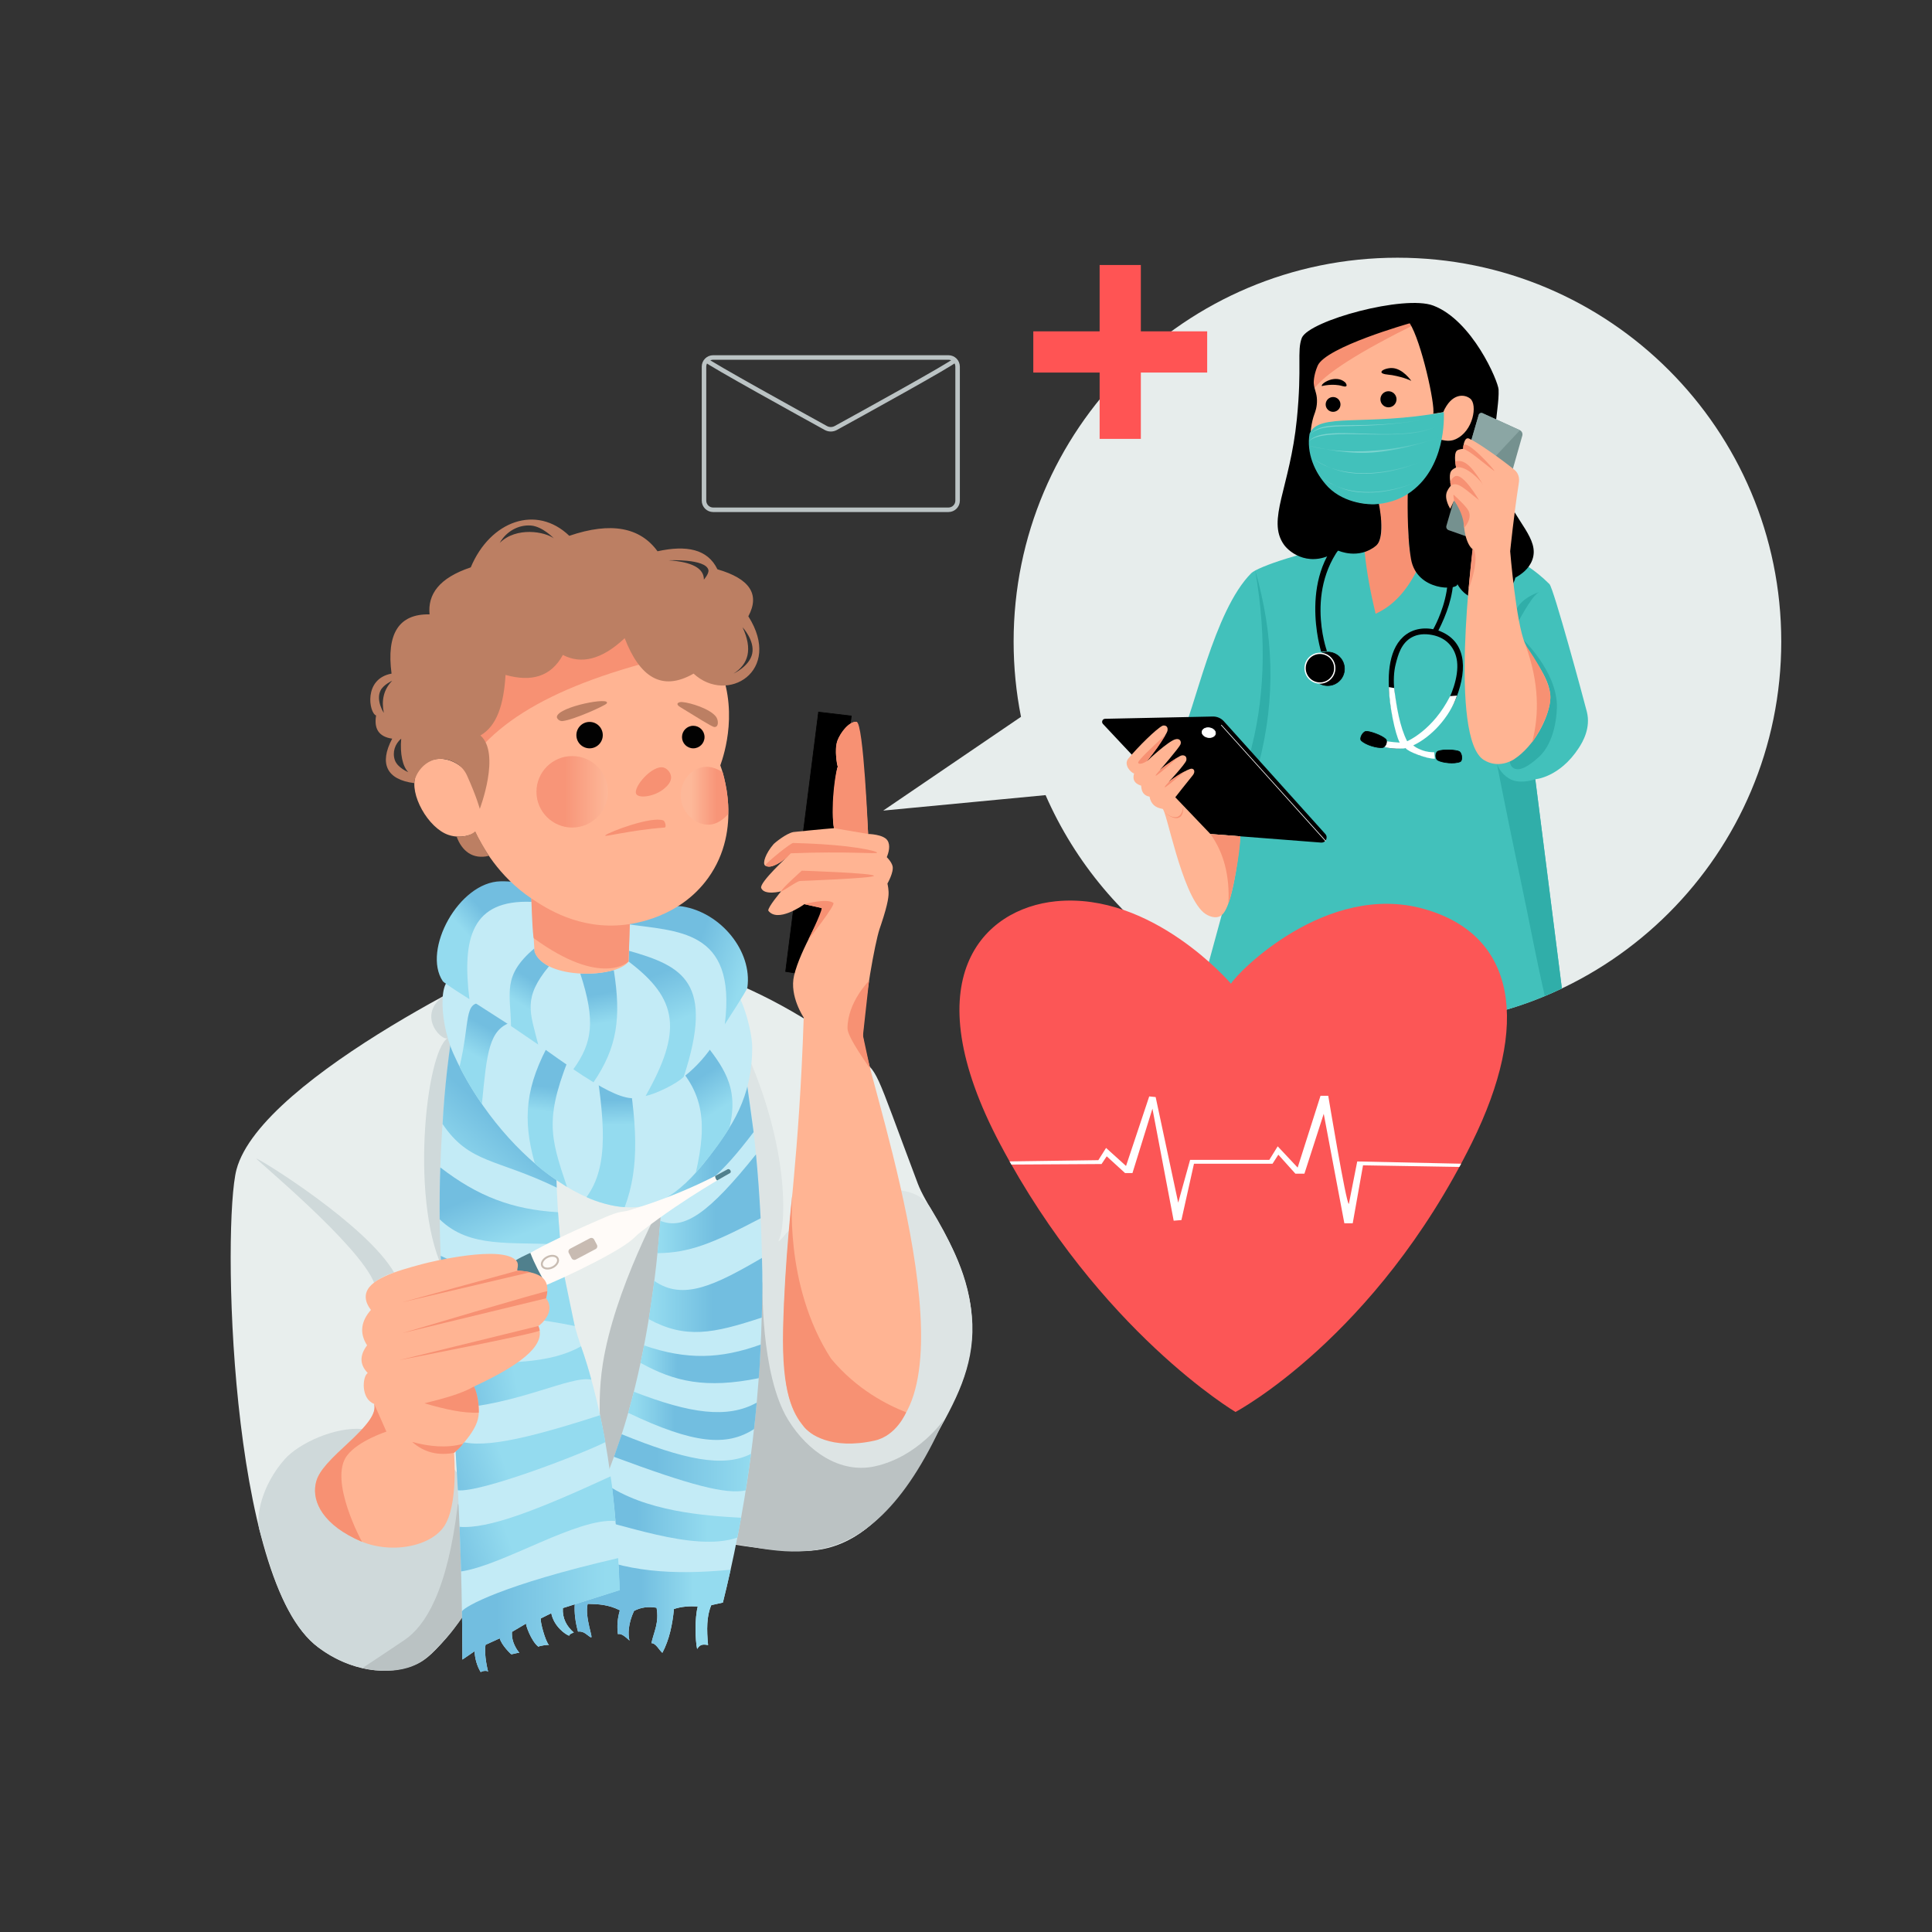 <?xml version="1.0" encoding="UTF-8"?>
<svg xmlns="http://www.w3.org/2000/svg" xmlns:xlink="http://www.w3.org/1999/xlink" width="500px" height="500px" viewBox="0 0 500 500" version="1.1">
<rect x="0" y="0" width="500" height="500" fill="#333333" stroke="none"/>
<defs>
<linearGradient id="linear0" gradientUnits="userSpaceOnUse" x1="1027.133" y1="1767.825" x2="1170.205" y2="1767.825" gradientTransform="matrix(0.167,0,0,0.167,0,0)">
<stop offset="0.025" style="stop-color:rgb(58.039%,85.882%,93.725%);stop-opacity:1;"/>
<stop offset="0.548" style="stop-color:rgb(44.706%,74.51%,87.843%);stop-opacity:1;"/>
</linearGradient>
<linearGradient id="linear1" gradientUnits="userSpaceOnUse" x1="1020.968" y1="1869.217" x2="1181.108" y2="1869.217" gradientTransform="matrix(0.167,0,0,0.167,0,0)">
<stop offset="0.025" style="stop-color:rgb(58.039%,85.882%,93.725%);stop-opacity:1;"/>
<stop offset="0.548" style="stop-color:rgb(44.706%,74.51%,87.843%);stop-opacity:1;"/>
</linearGradient>
<linearGradient id="linear2" gradientUnits="userSpaceOnUse" x1="1007.439" y1="2010.803" x2="1183.806" y2="2010.803" gradientTransform="matrix(0.167,0,0,0.167,0,0)">
<stop offset="0.025" style="stop-color:rgb(58.039%,85.882%,93.725%);stop-opacity:1;"/>
<stop offset="0.548" style="stop-color:rgb(44.706%,74.51%,87.843%);stop-opacity:1;"/>
</linearGradient>
<linearGradient id="linear3" gradientUnits="userSpaceOnUse" x1="994.631" y1="2117.776" x2="1181.261" y2="2117.776" gradientTransform="matrix(0.167,0,0,0.167,0,0)">
<stop offset="0.025" style="stop-color:rgb(58.039%,85.882%,93.725%);stop-opacity:1;"/>
<stop offset="0.296" style="stop-color:rgb(44.706%,74.51%,87.843%);stop-opacity:1;"/>
</linearGradient>
<linearGradient id="linear4" gradientUnits="userSpaceOnUse" x1="975.487" y1="2198.525" x2="1175.018" y2="2198.525" gradientTransform="matrix(0.167,0,0,0.167,0,0)">
<stop offset="0.037" style="stop-color:rgb(58.039%,85.882%,93.725%);stop-opacity:1;"/>
<stop offset="0.351" style="stop-color:rgb(44.706%,74.51%,87.843%);stop-opacity:1;"/>
</linearGradient>
<linearGradient id="linear5" gradientUnits="userSpaceOnUse" x1="953.394" y1="2271.428" x2="1166.182" y2="2271.428" gradientTransform="matrix(0.167,0,0,0.167,0,0)">
<stop offset="0.296" style="stop-color:rgb(44.706%,74.51%,87.843%);stop-opacity:1;"/>
<stop offset="1" style="stop-color:rgb(58.039%,85.882%,93.725%);stop-opacity:1;"/>
</linearGradient>
<linearGradient id="linear6" gradientUnits="userSpaceOnUse" x1="918.772" y1="2348.398" x2="1150.746" y2="2348.398" gradientTransform="matrix(0.167,0,0,0.167,0,0)">
<stop offset="0.296" style="stop-color:rgb(44.706%,74.51%,87.843%);stop-opacity:1;"/>
<stop offset="0.768" style="stop-color:rgb(58.039%,85.882%,93.725%);stop-opacity:1;"/>
</linearGradient>
<linearGradient id="linear7" gradientUnits="userSpaceOnUse" x1="876.5" y1="2487.418" x2="1134.501" y2="2487.418" gradientTransform="matrix(0.167,0,0,0.167,0,0)">
<stop offset="0.454" style="stop-color:rgb(44.706%,74.51%,87.843%);stop-opacity:1;"/>
<stop offset="0.768" style="stop-color:rgb(58.039%,85.882%,93.725%);stop-opacity:1;"/>
</linearGradient>
<linearGradient id="linear8" gradientUnits="userSpaceOnUse" x1="689.998" y1="1816.251" x2="830.781" y2="1660.755" gradientTransform="matrix(0.167,0,0,0.167,0,0)">
<stop offset="0.025" style="stop-color:rgb(58.039%,85.882%,93.725%);stop-opacity:1;"/>
<stop offset="0.548" style="stop-color:rgb(44.706%,74.51%,87.843%);stop-opacity:1;"/>
</linearGradient>
<linearGradient id="linear9" gradientUnits="userSpaceOnUse" x1="808.098" y1="1969.694" x2="735.397" y2="1792.053" gradientTransform="matrix(0.167,0,0,0.167,0,0)">
<stop offset="0.267" style="stop-color:rgb(58.039%,85.882%,93.725%);stop-opacity:1;"/>
<stop offset="0.701" style="stop-color:rgb(44.706%,74.51%,87.843%);stop-opacity:1;"/>
</linearGradient>
<linearGradient id="linear10" gradientUnits="userSpaceOnUse" x1="844.122" y1="2067.67" x2="675.205" y2="1937.877" gradientTransform="matrix(0.167,0,0,0.167,0,0)">
<stop offset="0.267" style="stop-color:rgb(58.039%,85.882%,93.725%);stop-opacity:1;"/>
<stop offset="0.701" style="stop-color:rgb(44.706%,74.51%,87.843%);stop-opacity:1;"/>
</linearGradient>
<linearGradient id="linear11" gradientUnits="userSpaceOnUse" x1="918.773" y1="2111.44" x2="701.964" y2="2153.367" gradientTransform="matrix(0.167,0,0,0.167,0,0)">
<stop offset="0.553" style="stop-color:rgb(58.039%,85.882%,93.725%);stop-opacity:1;"/>
<stop offset="1" style="stop-color:rgb(44.706%,74.51%,87.843%);stop-opacity:1;"/>
</linearGradient>
<linearGradient id="linear12" gradientUnits="userSpaceOnUse" x1="896.175" y1="2213.733" x2="681.443" y2="2289.912" gradientTransform="matrix(0.167,0,0,0.167,0,0)">
<stop offset="0.553" style="stop-color:rgb(58.039%,85.882%,93.725%);stop-opacity:1;"/>
<stop offset="1" style="stop-color:rgb(44.706%,74.51%,87.843%);stop-opacity:1;"/>
</linearGradient>
<linearGradient id="linear13" gradientUnits="userSpaceOnUse" x1="914.746" y1="2338.066" x2="685.727" y2="2418.907" gradientTransform="matrix(0.167,0,0,0.167,0,0)">
<stop offset="0.553" style="stop-color:rgb(58.039%,85.882%,93.725%);stop-opacity:1;"/>
<stop offset="1" style="stop-color:rgb(44.706%,74.51%,87.843%);stop-opacity:1;"/>
</linearGradient>
<linearGradient id="linear14" gradientUnits="userSpaceOnUse" x1="717.335" y1="2507.962" x2="962.492" y2="2507.962" gradientTransform="matrix(0.167,0,0,0.167,0,0)">
<stop offset="0.208" style="stop-color:rgb(44.706%,74.51%,87.843%);stop-opacity:1;"/>
<stop offset="0.9" style="stop-color:rgb(58.039%,85.882%,93.725%);stop-opacity:1;"/>
</linearGradient>
<linearGradient id="linear15" gradientUnits="userSpaceOnUse" x1="734.806" y1="1648.88" x2="775.505" y2="1573.91" gradientTransform="matrix(0.167,0,0,0.167,0,0)">
<stop offset="0.14" style="stop-color:rgb(58.039%,85.882%,93.725%);stop-opacity:1;"/>
<stop offset="0.701" style="stop-color:rgb(44.706%,74.51%,87.843%);stop-opacity:1;"/>
</linearGradient>
<linearGradient id="linear16" gradientUnits="userSpaceOnUse" x1="855.947" y1="1732.944" x2="864.014" y2="1665.936" gradientTransform="matrix(0.167,0,0,0.167,0,0)">
<stop offset="0.14" style="stop-color:rgb(58.039%,85.882%,93.725%);stop-opacity:1;"/>
<stop offset="0.701" style="stop-color:rgb(44.706%,74.51%,87.843%);stop-opacity:1;"/>
</linearGradient>
<linearGradient id="linear17" gradientUnits="userSpaceOnUse" x1="946.72" y1="1753.022" x2="944.702" y2="1684.432" gradientTransform="matrix(0.167,0,0,0.167,0,0)">
<stop offset="0.14" style="stop-color:rgb(58.039%,85.882%,93.725%);stop-opacity:1;"/>
<stop offset="0.701" style="stop-color:rgb(44.706%,74.51%,87.843%);stop-opacity:1;"/>
</linearGradient>
<linearGradient id="linear18" gradientUnits="userSpaceOnUse" x1="1103.779" y1="1743.905" x2="1048.072" y2="1655.809" gradientTransform="matrix(0.167,0,0,0.167,0,0)">
<stop offset="0.14" style="stop-color:rgb(58.039%,85.882%,93.725%);stop-opacity:1;"/>
<stop offset="0.701" style="stop-color:rgb(44.706%,74.51%,87.843%);stop-opacity:1;"/>
</linearGradient>
<linearGradient id="linear19" gradientUnits="userSpaceOnUse" x1="688.057" y1="1506.811" x2="803.484" y2="1402.42" gradientTransform="matrix(0.167,0,0,0.167,0,0)">
<stop offset="0.425" style="stop-color:rgb(58.039%,85.882%,93.725%);stop-opacity:1;"/>
<stop offset="0.701" style="stop-color:rgb(44.706%,74.51%,87.843%);stop-opacity:1;"/>
</linearGradient>
<linearGradient id="linear20" gradientUnits="userSpaceOnUse" x1="818.38" y1="1563.533" x2="849.809" y2="1513.879" gradientTransform="matrix(0.167,0,0,0.167,0,0)">
<stop offset="0" style="stop-color:rgb(58.039%,85.882%,93.725%);stop-opacity:1;"/>
<stop offset="0.701" style="stop-color:rgb(44.706%,74.51%,87.843%);stop-opacity:1;"/>
</linearGradient>
<linearGradient id="linear21" gradientUnits="userSpaceOnUse" x1="922.529" y1="1587.813" x2="910.477" y2="1523.755" gradientTransform="matrix(0.167,0,0,0.167,0,0)">
<stop offset="0" style="stop-color:rgb(58.039%,85.882%,93.725%);stop-opacity:1;"/>
<stop offset="0.701" style="stop-color:rgb(44.706%,74.51%,87.843%);stop-opacity:1;"/>
</linearGradient>
<linearGradient id="linear22" gradientUnits="userSpaceOnUse" x1="1026.807" y1="1590.824" x2="986.16" y2="1485.808" gradientTransform="matrix(0.167,0,0,0.167,0,0)">
<stop offset="0" style="stop-color:rgb(58.039%,85.882%,93.725%);stop-opacity:1;"/>
<stop offset="0.701" style="stop-color:rgb(44.706%,74.51%,87.843%);stop-opacity:1;"/>
</linearGradient>
<linearGradient id="linear23" gradientUnits="userSpaceOnUse" x1="1151.763" y1="1519.033" x2="971.868" y2="1455.263" gradientTransform="matrix(0.167,0,0,0.167,0,0)">
<stop offset="0" style="stop-color:rgb(58.039%,85.882%,93.725%);stop-opacity:1;"/>
<stop offset="0.44" style="stop-color:rgb(44.706%,74.51%,87.843%);stop-opacity:1;"/>
</linearGradient>
<linearGradient id="linear24" gradientUnits="userSpaceOnUse" x1="833" y1="1229.5" x2="944" y2="1229.5" gradientTransform="matrix(0.167,0,0,0.167,0,0)">
<stop offset="0.382" style="stop-color:rgb(97.255%,58.431%,47.059%);stop-opacity:1;"/>
<stop offset="0.994" style="stop-color:rgb(99.216%,72.157%,60%);stop-opacity:1;"/>
</linearGradient>
<linearGradient id="linear25" gradientUnits="userSpaceOnUse" x1="1056.977" y1="1235.615" x2="1130.797" y2="1235.615" gradientTransform="matrix(0.167,0,0,0.167,0,0)">
<stop offset="0.197" style="stop-color:rgb(99.216%,72.157%,60%);stop-opacity:1;"/>
<stop offset="0.724" style="stop-color:rgb(97.255%,58.431%,47.059%);stop-opacity:1;"/>
</linearGradient>
<filter id="alpha" filterUnits="objectBoundingBox" x="0%" y="0%" width="100%" height="100%">
  <feColorMatrix type="matrix" in="SourceGraphic" values="0 0 0 0 1 0 0 0 0 1 0 0 0 0 1 0 0 0 1 0"/>
</filter>
<mask id="mask0">
  <g filter="url(#alpha)">
<rect x="0" y="0" width="500" height="500" style="fill:rgb(0%,0%,0%);fill-opacity:0.302;stroke:none;"/>
  </g>
</mask>
<linearGradient id="linear26" gradientUnits="userSpaceOnUse" x1="2033.5" y1="661.585" x2="2233.5" y2="661.585" gradientTransform="matrix(0.167,0,0,0.167,0,0)">
<stop offset="0.465" style="stop-color:rgb(100%,100%,100%);stop-opacity:1;"/>
<stop offset="0.935" style="stop-color:rgb(30.196%,77.255%,74.902%);stop-opacity:1;"/>
<stop offset="0.964" style="stop-color:rgb(25.49%,75.686%,73.333%);stop-opacity:1;"/>
</linearGradient>
<clipPath id="clip1">
  <rect x="0" y="0" width="500" height="500"/>
</clipPath>
<g id="surface5" clip-path="url(#clip1)">
<path style=" stroke:none;fill-rule:nonzero;fill:url(#linear26);" d="M 338.918 112.637 C 342.59 108.379 351.5 112.184 372.25 107.891 C 351.234 112.176 342.75 107.727 338.918 112.637 Z M 338.918 112.637 "/>
</g>
<mask id="mask1">
  <g filter="url(#alpha)">
<rect x="0" y="0" width="500" height="500" style="fill:rgb(0%,0%,0%);fill-opacity:0.302;stroke:none;"/>
  </g>
</mask>
<linearGradient id="linear27" gradientUnits="userSpaceOnUse" x1="2032.374" y1="673.537" x2="2231.537" y2="673.537" gradientTransform="matrix(0.167,0,0,0.167,0,0)">
<stop offset="0.465" style="stop-color:rgb(100%,100%,100%);stop-opacity:1;"/>
<stop offset="0.935" style="stop-color:rgb(30.196%,77.255%,74.902%);stop-opacity:1;"/>
<stop offset="0.964" style="stop-color:rgb(25.49%,75.686%,73.333%);stop-opacity:1;"/>
</linearGradient>
<clipPath id="clip2">
  <rect x="0" y="0" width="500" height="500"/>
</clipPath>
<g id="surface8" clip-path="url(#clip2)">
<path style=" stroke:none;fill-rule:nonzero;fill:url(#linear27);" d="M 338.727 114.25 C 342.848 109.973 364.117 114.949 371.922 110.266 C 360.734 115.082 342.566 109.336 338.727 114.25 Z M 338.727 114.25 "/>
</g>
<mask id="mask2">
  <g filter="url(#alpha)">
<rect x="0" y="0" width="500" height="500" style="fill:rgb(0%,0%,0%);fill-opacity:0.302;stroke:none;"/>
  </g>
</mask>
<linearGradient id="linear28" gradientUnits="userSpaceOnUse" x1="2033.5" y1="691.49" x2="2234.141" y2="691.49" gradientTransform="matrix(0.167,0,0,0.167,0,0)">
<stop offset="0.465" style="stop-color:rgb(100%,100%,100%);stop-opacity:1;"/>
<stop offset="0.935" style="stop-color:rgb(30.196%,77.255%,74.902%);stop-opacity:1;"/>
<stop offset="0.964" style="stop-color:rgb(25.49%,75.686%,73.333%);stop-opacity:1;"/>
</linearGradient>
<clipPath id="clip3">
  <rect x="0" y="0" width="500" height="500"/>
</clipPath>
<g id="surface11" clip-path="url(#clip3)">
<path style=" stroke:none;fill-rule:nonzero;fill:url(#linear28);" d="M 338.918 115.375 C 338.918 115.375 346.918 117.484 354.129 117.16 C 361.125 116.848 367.551 114.891 372.355 113.301 C 352.117 119.727 338.918 115.375 338.918 115.375 Z M 338.918 115.375 "/>
</g>
<mask id="mask3">
  <g filter="url(#alpha)">
<rect x="0" y="0" width="500" height="500" style="fill:rgb(0%,0%,0%);fill-opacity:0.302;stroke:none;"/>
  </g>
</mask>
<linearGradient id="linear29" gradientUnits="userSpaceOnUse" x1="2041.217" y1="723.77" x2="2241.858" y2="723.77" gradientTransform="matrix(0.147,0.013,0.013,0.223,30.029,-69.532)">
<stop offset="0.465" style="stop-color:rgb(100%,100%,100%);stop-opacity:1;"/>
<stop offset="0.935" style="stop-color:rgb(30.196%,77.255%,74.902%);stop-opacity:1;"/>
<stop offset="0.964" style="stop-color:rgb(25.49%,75.686%,73.333%);stop-opacity:1;"/>
</linearGradient>
<clipPath id="clip4">
  <rect x="0" y="0" width="500" height="500"/>
</clipPath>
<g id="surface14" clip-path="url(#clip4)">
<path style=" stroke:none;fill-rule:nonzero;fill:url(#linear29);" d="M 340.203 118.914 C 340.203 118.914 344.582 122.102 350.656 122.512 C 359.047 123.078 365.469 120.531 369.59 118.777 C 349.613 126.98 340.203 118.914 340.203 118.914 Z M 340.203 118.914 "/>
</g>
<mask id="mask4">
  <g filter="url(#alpha)">
<rect x="0" y="0" width="500" height="500" style="fill:rgb(0%,0%,0%);fill-opacity:0.302;stroke:none;"/>
  </g>
</mask>
<linearGradient id="linear30" gradientUnits="userSpaceOnUse" x1="2052.035" y1="744.066" x2="2252.676" y2="744.066" gradientTransform="matrix(0.132,0.016,0.016,0.223,58.736,-74.364)">
<stop offset="0.465" style="stop-color:rgb(100%,100%,100%);stop-opacity:1;"/>
<stop offset="0.935" style="stop-color:rgb(30.196%,77.255%,74.902%);stop-opacity:1;"/>
<stop offset="0.964" style="stop-color:rgb(25.49%,75.686%,73.333%);stop-opacity:1;"/>
</linearGradient>
<clipPath id="clip5">
  <rect x="0" y="0" width="500" height="500"/>
</clipPath>
<g id="surface17" clip-path="url(#clip5)">
<path style=" stroke:none;fill-rule:nonzero;fill:url(#linear30);" d="M 342.062 123.586 C 342.062 123.586 346.047 126.84 351.504 127.352 C 359.043 128.062 364.762 125.633 368.434 123.957 C 350.648 131.793 342.062 123.586 342.062 123.586 Z M 342.062 123.586 "/>
</g>
</defs>
<g id="surface1">
<path style="fill-rule:nonzero;fill:rgb(0%,0%,0%);fill-opacity:1;stroke-width:1;stroke-linecap:butt;stroke-linejoin:miter;stroke:rgb(0%,0%,0%);stroke-opacity:1;stroke-miterlimit:10;" d="M 1268.508 1103.508 L 1217.508 1505.508 L 1266.281 1513.547 L 1319.297 1109.555 Z M 1268.508 1103.508 " transform="matrix(0.167,0,0,0.167,0,0)"/>
<path style=" stroke:none;fill-rule:nonzero;fill:rgb(90.588%,92.941%,92.549%);fill-opacity:1;" d="M 361.656 66.695 C 306.797 66.695 262.324 111.172 262.324 166.031 C 262.324 172.699 262.98 179.211 264.234 185.512 L 228.574 209.781 L 270.594 205.777 C 285.926 240.852 320.93 265.363 361.656 265.363 C 416.516 265.363 460.988 220.891 460.988 166.031 C 460.988 111.172 416.516 66.695 361.656 66.695 Z M 361.656 66.695 "/>
<path style="fill:none;stroke-width:7;stroke-linecap:butt;stroke-linejoin:miter;stroke:rgb(73.333%,76.471%,76.863%);stroke-opacity:1;stroke-miterlimit:10;" d="M 1093.5 557.508 C 1096.125 561.914 1244.016 643.547 1279.781 663.258 C 1284.586 665.906 1290.422 665.906 1295.227 663.258 C 1330.734 643.758 1476.539 563.414 1479.492 558.492 " transform="matrix(0.167,0,0,0.167,0,0)"/>
<path style="fill:none;stroke-width:7;stroke-linecap:butt;stroke-linejoin:miter;stroke:rgb(73.333%,76.471%,76.863%);stroke-opacity:1;stroke-miterlimit:10;" d="M 1469.836 790.008 L 1105.148 790.008 C 1097.344 790.008 1090.992 783.656 1090.992 775.852 L 1090.992 568.148 C 1090.992 560.344 1097.344 553.992 1105.148 553.992 L 1469.836 553.992 C 1477.664 553.992 1483.992 560.344 1483.992 568.148 L 1483.992 775.852 C 1483.992 783.656 1477.664 790.008 1469.836 790.008 Z M 1469.836 790.008 " transform="matrix(0.167,0,0,0.167,0,0)"/>
<path style=" stroke:none;fill-rule:nonzero;fill:rgb(100%,32.941%,32.941%);fill-opacity:1;" d="M 312.418 85.75 L 295.25 85.75 L 295.25 68.582 L 284.582 68.582 L 284.582 85.75 L 267.418 85.75 L 267.418 96.418 L 284.582 96.418 L 284.582 113.582 L 295.25 113.582 L 295.25 96.418 L 312.418 96.418 Z M 312.418 85.75 "/>
<path style=" stroke:none;fill-rule:nonzero;fill:rgb(90.98%,93.333%,92.941%);fill-opacity:1;" d="M 138.371 246.348 C 135.68 246.734 67.625 278.465 61.203 302.68 C 57.539 316.512 59.148 409.328 82.371 426.348 C 90.777 432.508 100.297 434.027 108.012 430.559 C 114.441 427.664 120.742 415.305 126.703 409.848 C 142.883 395.039 161.016 394.934 192.871 400.012 C 215.871 403.68 226.988 402.777 246.871 362.512 C 260.203 335.512 241.355 316.469 237.539 306.348 C 225.785 275.18 227.66 277.949 221.703 273.18 C 197.535 253.82 165.633 242.414 138.371 246.348 Z M 138.371 246.348 "/>
<path style=" stroke:none;fill-rule:nonzero;fill:rgb(81.176%,85.098%,85.49%);fill-opacity:1;" d="M 66.332 299.832 C 67.352 299.965 94.887 317.012 102 329.332 C 99.922 329.953 98.18 330.828 96.832 332 C 92.922 322.07 65.809 299.766 66.332 299.832 Z M 66.332 299.832 "/>
<path style=" stroke:none;fill-rule:nonzero;fill:rgb(81.176%,85.098%,85.49%);fill-opacity:1;" d="M 117.332 256.332 C 106.5 261.312 114.059 269.578 115.832 268.668 C 110.156 272.387 105.852 312.496 115.332 329.832 Z M 117.332 256.332 "/>
<path style=" stroke:none;fill-rule:nonzero;fill:rgb(73.333%,76.078%,76.471%);fill-opacity:1;" d="M 175.832 303 C 170.582 311.914 158.969 334.125 156 353 C 154.008 365.668 156.219 377.848 157.168 386.168 C 166.332 364.332 170.555 327.723 175.832 303 Z M 175.832 303 "/>
<path style=" stroke:none;fill-rule:nonzero;fill:rgb(86.667%,89.412%,89.412%);fill-opacity:1;" d="M 187.832 261.668 C 205 292.336 203.574 317.617 201.5 321 C 201.492 321.012 201.453 321.148 201.5 321.184 C 201.68 321.316 202.844 320.012 203.332 319.332 C 204.953 317.074 233.031 299.918 240.832 312.668 C 260.812 345.312 249.332 358.832 237 380.5 C 233 386.168 223.789 402.262 206.832 401.332 C 199.5 401.668 183.832 398.668 183.832 398.668 C 189.832 398.832 178.793 334.711 187.832 261.668 Z M 187.832 261.668 "/>
<path style=" stroke:none;fill-rule:nonzero;fill:rgb(81.176%,85.098%,85.49%);fill-opacity:1;" d="M 93.668 369.832 C 86.988 369.223 77.5 373.332 73.668 377.668 C 67.707 384.406 66.133 392.512 67.168 396 C 69.832 405 73.332 419.168 82.168 426.168 C 85.059 428.461 93.949 434.477 105.668 431.332 C 112.5 429.5 120.223 418.316 120.668 416.332 C 129 379 112.008 371.512 93.668 369.832 Z M 93.668 369.832 "/>
<path style=" stroke:none;fill-rule:nonzero;fill:rgb(73.333%,76.078%,76.471%);fill-opacity:1;" d="M 195.832 340.668 L 197.332 331.5 C 197.332 331.5 196.68 355.656 204 367.5 C 209.031 375.645 217.426 381.418 226.332 379.5 C 237.703 377.051 244.332 367.332 244.332 367.332 C 223.5 413.668 200.668 399.832 184.191 398.859 C 167.715 397.883 184.332 398.832 184.332 398.832 Z M 195.832 340.668 "/>
<path style=" stroke:none;fill-rule:nonzero;fill:rgb(72.941%,76.078%,76.471%);fill-opacity:1;" d="M 93.832 431.668 C 93.832 431.668 102.906 434.203 109.332 429.832 C 113.5 427 121.133 417.281 122.168 414.5 C 126.824 401.992 118.734 389.207 118.5 389.168 C 115.789 412.129 109.914 420.789 104.832 424.332 C 103.441 425.305 93.844 431.66 93.832 431.668 Z M 93.832 431.668 "/>
<path style=" stroke:none;fill-rule:nonzero;fill:rgb(76.471%,92.157%,96.471%);fill-opacity:1;" d="M 171.582 301.582 C 171.582 301.582 171.371 344.543 158.25 378.75 C 154.004 389.816 146.082 414.582 146.082 414.582 L 148.75 415.082 C 148.59 417.418 148.914 419.812 149.582 422.25 C 151.25 422.082 151.918 423.25 152.918 423.75 C 153.676 424.129 151.277 418.672 152.082 415.082 C 154.875 415.121 157.539 415.281 160.418 416.75 C 159.809 418.816 159.637 420.871 159.918 422.918 C 160.797 422.633 161.922 423.66 162.918 424.582 C 162.469 422.996 162.57 420.152 164.082 416.918 C 165.809 415.977 167.762 415.723 169.918 416.082 C 170.602 419.992 169.273 422.148 168.582 425.25 C 169.754 425.234 170.586 427.07 171.418 427.75 C 173.258 424.293 174.035 420.332 174.418 416.418 C 176.305 415.781 178.387 415.625 180.582 415.75 C 179.754 418.895 179.926 424.523 180.418 426.75 C 181 425.918 181.441 425.359 183.25 425.75 C 182.871 421.785 182.852 418.234 184.082 415.418 C 184.973 415.219 185.961 415 187.082 414.75 C 192.41 393.316 197.078 365.816 197.25 333.75 C 197.363 312.637 195.512 293.73 192.918 277.582 Z M 171.582 301.582 "/>
<path style=" stroke:none;fill-rule:nonzero;fill:url(#linear0);" d="M 195.035 292.988 L 192.918 277.582 L 171.582 301.582 L 171.188 311.691 C 181.129 309.23 186.582 304.066 195.035 292.988 Z M 195.035 292.988 "/>
<path style=" stroke:none;fill-rule:nonzero;fill:url(#linear1);" d="M 195.645 298.746 C 183.43 314.012 177.039 318.414 170.902 315.949 L 170.16 324.324 C 178.375 324.199 184.176 321.941 196.852 315.289 C 196.539 309.434 196.148 303.875 195.645 298.746 Z M 195.645 298.746 "/>
<path style=" stroke:none;fill-rule:nonzero;fill:url(#linear2);" d="M 169.34 331.5 L 167.906 341.402 C 177.406 346.566 184.57 345.137 197.137 340.984 C 197.328 335.656 197.363 330.496 197.195 325.547 C 185.008 332.664 176.762 336.695 169.34 331.5 Z M 169.34 331.5 "/>
<path style=" stroke:none;fill-rule:nonzero;fill:url(#linear3);" d="M 166.688 348.199 L 165.773 352.719 C 174.605 357.598 182.688 359.434 196.355 356.672 C 196.594 354.355 196.75 350.867 196.875 347.965 C 186.527 351.703 177.762 352.016 166.688 348.199 Z M 166.688 348.199 "/>
<path style=" stroke:none;fill-rule:nonzero;fill:url(#linear4);" d="M 164.043 360.184 L 162.582 365.645 C 179.637 373.781 188.16 374.355 195.141 369.844 C 195.387 367.887 195.613 365.539 195.836 363.004 C 188.277 367.207 178.648 365.836 164.043 360.184 Z M 164.043 360.184 "/>
<path style=" stroke:none;fill-rule:nonzero;fill:url(#linear5);" d="M 160.906 371.184 L 158.898 377.023 C 178.797 384.426 187.934 386.793 192.996 385.711 C 193.492 382.582 193.949 379.434 194.363 376.262 C 187.125 379.938 176.863 377.676 160.906 371.184 Z M 160.906 371.184 "/>
<path style=" stroke:none;fill-rule:nonzero;fill:url(#linear6);" d="M 153.129 393.211 C 158.973 393.484 179.324 401.926 190.824 397.926 C 191.168 396.297 191.488 394.582 191.789 392.793 C 182.598 392.277 166.938 391.254 156.387 383.797 Z M 153.129 393.211 "/>
<path style=" stroke:none;fill-rule:nonzero;fill:url(#linear7);" d="M 187.082 414.742 C 187.762 412.008 188.434 409.172 189.082 406.238 C 174.352 407.699 161.324 406.809 150.379 401.398 C 147.961 408.703 146.082 414.578 146.082 414.578 L 148.75 415.078 C 148.59 417.414 148.914 419.809 149.582 422.246 C 151.25 422.078 151.918 423.246 152.918 423.746 C 153.676 424.125 151.277 418.668 152.082 415.078 C 154.875 415.113 157.539 415.277 160.418 416.746 C 159.809 418.809 159.637 420.867 159.918 422.91 C 160.797 422.625 161.922 423.656 162.918 424.578 C 162.469 422.992 162.57 420.148 164.082 416.91 C 165.809 415.973 167.762 415.719 169.918 416.078 C 170.602 419.988 169.273 422.141 168.582 425.246 C 169.754 425.23 170.586 427.066 171.418 427.746 C 173.258 424.285 174.035 420.328 174.418 416.41 C 176.305 415.777 178.387 415.617 180.582 415.746 C 179.754 418.891 179.926 424.52 180.418 426.746 C 181 425.914 181.441 425.352 183.25 425.746 C 182.871 421.781 182.852 418.23 184.082 415.41 C 184.973 415.211 185.961 414.992 187.082 414.742 Z M 187.082 414.742 "/>
<path style=" stroke:none;fill-rule:nonzero;fill:rgb(76.471%,92.157%,96.471%);fill-opacity:1;" d="M 117.668 263 C 116.047 273.25 114.027 289.312 113.801 309.105 C 113.547 331.238 115.707 343.715 117.582 370.582 C 118.543 384.316 119.617 404.535 119.668 429.5 C 120.723 428.777 121.777 428.055 122.832 427.332 C 122.855 429.082 123.484 431.301 124.418 432.75 C 124.848 432.387 126.16 432.277 126.332 432.668 C 126.332 432.668 125.172 428.273 125.668 425.668 C 126.887 425.113 128.113 424.555 129.332 424 C 129.824 425.848 132.25 428.082 132.25 428.082 C 132.441 428.238 133.766 427.711 134.418 427.75 C 134.418 427.75 133.473 426.734 132.863 425.027 C 132.488 423.969 132.461 423 132.5 422.332 C 133.723 421.613 136.168 420.168 136.168 420.168 C 135.934 420.316 137.445 424.738 139.332 426.168 C 139.547 425.941 141.918 425.582 142.082 425.75 C 141.109 424.773 139.637 419.246 140 418.832 C 140 418.832 141.777 417.945 142.668 417.5 C 143.34 420.934 146.418 423.082 147.332 423.332 C 147.336 422.973 147.828 422.73 148.5 422.5 C 146.656 420.891 145.52 418.887 145.668 416.168 C 150.555 414.613 155.445 413.055 160.332 411.5 C 159.375 380.449 154.664 360.691 150.25 348.082 C 148.332 342.602 146.016 333.18 144.918 320.582 C 143.93 309.273 143.656 295.117 143.668 294.332 Z M 117.668 263 "/>
<path style=" stroke:none;fill-rule:nonzero;fill:url(#linear8);" d="M 144.078 307.355 L 143.668 294.332 L 117.668 263 C 116.105 272.477 115.02 281.789 114.539 290.898 C 121.539 301.23 128.457 299.762 144.078 307.355 Z M 144.078 307.355 "/>
<path style=" stroke:none;fill-rule:nonzero;fill:url(#linear9);" d="M 144.414 313.723 C 132.551 313.027 123.633 309.594 113.957 302.133 C 113.781 306.43 113.758 310.906 113.781 315.547 C 121.613 323.211 132.32 321.27 145.059 322.105 Z M 144.414 313.723 "/>
<path style=" stroke:none;fill-rule:nonzero;fill:url(#linear10);" d="M 148.738 343.168 L 146.043 330.203 C 134.5 334.746 125.875 330.469 114.055 325.016 L 115.363 343.68 C 125.574 341.215 130.461 339.465 148.738 343.168 Z M 148.738 343.168 "/>
<path style=" stroke:none;fill-rule:nonzero;fill:url(#linear11);" d="M 153.047 357.062 C 152.293 354.246 151.395 351.363 150.367 348.426 C 142.453 352.902 131.875 352.84 116.18 352.762 L 117.137 364.543 C 134.141 363.543 147.715 355.898 153.047 357.062 Z M 153.047 357.062 "/>
<path style=" stroke:none;fill-rule:nonzero;fill:url(#linear12);" d="M 155.289 366.25 C 135.727 372.57 123.57 375.336 117.715 372.48 L 118.504 385.684 C 124.297 386.34 149.984 376.559 156.652 373.227 C 156.418 371.535 155.883 368.977 155.289 366.25 Z M 155.289 366.25 "/>
<path style=" stroke:none;fill-rule:nonzero;fill:url(#linear13);" d="M 159.293 393.637 C 158.895 389.078 158.488 384.715 158.016 382.082 C 138.941 390.879 126.355 395.75 118.938 395.141 L 119.332 406.688 C 130.289 405.07 149.355 392.738 159.293 393.637 Z M 159.293 393.637 "/>
<path style=" stroke:none;fill-rule:nonzero;fill:url(#linear14);" d="M 119.668 429.5 C 120.723 428.777 121.777 428.055 122.832 427.332 C 122.855 429.082 123.484 431.301 124.418 432.75 C 124.848 432.387 126.16 432.277 126.332 432.668 C 126.332 432.668 125.172 428.273 125.668 425.668 C 126.887 425.113 128.113 424.555 129.332 424 C 129.824 425.848 132.25 428.082 132.25 428.082 C 132.441 428.238 133.766 427.711 134.418 427.75 C 134.418 427.75 133.473 426.734 132.863 425.027 C 132.488 423.969 132.461 423 132.5 422.332 C 133.723 421.613 136.168 420.168 136.168 420.168 C 135.934 420.316 137.445 424.738 139.332 426.168 C 139.547 425.941 141.918 425.582 142.082 425.75 C 141.109 424.773 139.637 419.246 140 418.832 C 140 418.832 141.777 417.945 142.668 417.5 C 143.34 420.934 146.418 423.082 147.332 423.332 C 147.336 422.973 147.828 422.73 148.5 422.5 C 146.656 420.891 145.52 418.887 145.668 416.168 C 150.555 414.613 155.527 413.098 160.414 411.543 C 160.328 408.695 160.125 405.898 159.977 403.238 C 129.977 410.16 120.227 415.797 119.559 417.012 C 119.621 421.027 119.66 425.191 119.668 429.5 Z M 119.668 429.5 "/>
<path style=" stroke:none;fill-rule:nonzero;fill:rgb(76.471%,92.157%,96.471%);fill-opacity:1;" d="M 118.668 254.5 C 113.633 249.871 113.168 263.332 117.332 272.668 C 128.602 297.906 155.113 319.453 171.832 310.332 C 175.5 308.332 179.332 304.832 183.5 299.332 C 189.301 291.676 194.668 284.168 194.668 271 C 194.668 265.652 190.5 253.168 189.5 257.832 C 184.59 280.758 143.336 277.195 118.668 254.5 Z M 118.668 254.5 "/>
<path style=" stroke:none;fill-rule:nonzero;fill:url(#linear15);" d="M 118.941 276.039 C 120.145 278.613 122.223 282.16 124.715 285.719 C 126.023 272.375 126.496 266.273 132.598 264.473 L 124.91 259.602 C 119.973 259.105 121.727 264.27 118.941 276.039 Z M 118.941 276.039 "/>
<path style=" stroke:none;fill-rule:nonzero;fill:url(#linear16);" d="M 142.641 269.094 C 135.91 281.039 135.188 289.605 138.398 301.055 C 140.242 302.965 143.383 305.059 146.742 307.184 C 142.305 293.961 140.738 289.152 148.406 270.988 Z M 142.641 269.094 "/>
<path style=" stroke:none;fill-rule:nonzero;fill:url(#linear17);" d="M 153.66 272.246 C 156.488 289.773 157.738 301.75 151.785 309.809 C 154.312 311.016 158.465 312.254 161.668 312.414 C 165.66 301.816 164.871 290.285 161.848 273.297 C 159.211 273.137 156.48 272.785 153.66 272.246 Z M 153.66 272.246 "/>
<path style=" stroke:none;fill-rule:nonzero;fill:url(#linear18);" d="M 181.715 269.086 C 178.84 270.602 175.82 271.988 172.094 272.719 C 182.441 281.727 183.059 290.363 180.078 303.488 C 183.398 299.695 186.402 295.848 188.75 291.887 C 191.477 281.145 186.832 275.715 181.715 269.086 Z M 181.715 269.086 "/>
<path style=" stroke:none;fill-rule:nonzero;fill:rgb(76.471%,92.157%,96.471%);fill-opacity:1;" d="M 175.332 236.668 C 147.641 236.668 137 227.332 127.332 230.168 C 118.148 232.859 109 247.668 118.668 256.5 C 120.855 258.5 129.406 263.48 136.668 268.5 C 146.559 275.34 158.832 285 164.5 284.168 C 179.816 281.914 190.668 265.195 190.668 252 C 190.668 244.5 183.668 236.668 175.332 236.668 Z M 175.332 236.668 "/>
<path style=" stroke:none;fill-rule:nonzero;fill:url(#linear19);" d="M 137.57 233.395 C 137.57 233.395 140.25 227.918 129.582 228.082 C 118.754 228.254 109.215 245.863 114.582 253.918 C 114.98 254.512 121.484 258.582 121.484 258.582 C 119.531 242.66 122.176 232.789 137.57 233.395 Z M 137.57 233.395 "/>
<path style=" stroke:none;fill-rule:nonzero;fill:url(#linear20);" d="M 138.281 245.441 C 129.938 252.574 132.105 256.816 132.25 265.539 L 139.297 270.34 C 137.152 261.91 135.289 258.285 142.07 250.074 C 139.902 248.824 138.367 247.367 138.281 245.441 Z M 138.281 245.441 "/>
<path style=" stroke:none;fill-rule:nonzero;fill:url(#linear21);" d="M 150.172 251.949 C 154.207 264.262 153.281 269.941 148.379 276.719 C 149.91 277.793 151.691 278.93 153.602 280.098 C 159.777 270.996 160.789 263.379 158.852 251.066 C 156.07 251.781 153.184 252.102 150.172 251.949 Z M 150.172 251.949 "/>
<path style=" stroke:none;fill-rule:nonzero;fill:url(#linear22);" d="M 162.762 246.066 L 162.668 248.832 C 175.488 258.508 176.664 266.719 167.082 283.641 C 169.66 283.117 175.125 280.523 176.957 278.66 C 184.91 254.289 176.832 250.043 162.762 246.066 Z M 162.762 246.066 "/>
<path style=" stroke:none;fill-rule:nonzero;fill:url(#linear23);" d="M 176.582 234.582 C 171.789 233.824 161.75 239.082 161.75 239.082 C 175.141 241.129 190.703 240.172 187.582 265.082 C 187.582 265.082 193.309 256.34 193.418 255.582 C 194.758 246.195 186.559 236.16 176.582 234.582 Z M 176.582 234.582 "/>
<path style=" stroke:none;fill-rule:nonzero;fill:rgb(100%,98.431%,97.255%);fill-opacity:1;" d="M 132.75 327.418 C 132.082 328.582 133.25 333.082 135.582 334.418 C 136.75 335.082 153.82 327.27 161 322.668 C 164.25 320.582 164.117 320.129 165.918 318.75 C 178.082 309.418 188.742 303.762 188.926 303.562 C 189.266 303.195 188.961 302.441 188.332 302.668 C 187.535 302.953 178.047 308.66 162.75 313.25 C 161.082 313.75 160.75 313.25 156.668 315 C 136.215 323.766 133.043 326.906 132.75 327.418 Z M 132.75 327.418 "/>
<path style=" stroke:none;fill-rule:nonzero;fill:rgb(31.373%,50.196%,55.294%);fill-opacity:1;" d="M 185.09 304.34 C 185.047 304.535 185.188 305.164 185.59 305.508 L 188.988 303.559 C 189.391 303.148 188.84 302.363 188.301 302.609 Z M 185.09 304.34 "/>
<path style=" stroke:none;fill-rule:nonzero;fill:rgb(31.373%,50.196%,55.294%);fill-opacity:1;" d="M 137.25 324.246 C 138.414 327.238 139.594 329.375 141.406 332.562 C 141.406 332.562 136.742 335.332 135.75 334.75 C 134.758 334.172 131.941 328.531 132.492 327.098 C 132.562 326.293 137.25 324.246 137.25 324.246 Z M 137.25 324.246 "/>
<path style=" stroke:none;fill-rule:nonzero;fill:rgb(78.431%,73.333%,69.804%);fill-opacity:1;" d="M 154.141 323.262 L 149.027 325.965 C 148.629 326.176 148.133 326.023 147.922 325.625 L 147.207 324.27 C 146.996 323.871 147.148 323.375 147.551 323.164 L 152.664 320.465 C 153.062 320.25 153.559 320.406 153.77 320.805 L 154.484 322.16 C 154.695 322.559 154.543 323.051 154.141 323.262 Z M 154.141 323.262 "/>
<path style="fill:none;stroke-width:3;stroke-linecap:butt;stroke-linejoin:miter;stroke:rgb(78.431%,73.725%,69.804%);stroke-opacity:1;stroke-miterlimit:10;" d="M 869.775 1962.57 C 869.767 1957.601 863.79 1953.589 856.431 1953.594 C 849.072 1953.598 843.12 1957.605 843.106 1962.564 C 843.114 1967.533 849.091 1971.545 856.44 1971.561 C 863.799 1971.557 869.761 1967.529 869.775 1962.57 Z M 869.775 1962.57 " transform="matrix(0.15,-0.072,0.072,0.15,-127.446,93.931)"/>
<path style=" stroke:none;fill-rule:nonzero;fill:rgb(100%,70.588%,57.647%);fill-opacity:1;" d="M 221.668 186.832 C 220.25 186.551 217.75 189.07 216.734 191.672 C 216 194 216.492 197.617 216.832 198.5 C 216.512 197.977 214.922 210.598 215.832 214.332 C 215.832 214.332 211.668 214.668 205.332 215.332 C 203.5 215.668 200.512 218.102 200.168 218.5 C 198.168 220.832 197.273 223.387 198 224 C 200 225.332 204 221.5 204 221.5 C 204 221.5 196.422 228.445 197 229.832 C 197.828 231.824 202.168 230.668 202.168 230.668 C 202.168 230.668 198.691 234.766 198.832 235.668 C 201.168 238.832 207.5 234.5 208.168 234 L 212.668 235 C 213.328 236.523 207.168 245.414 205.5 252.5 C 204.25 257.82 208 263.332 208 263.332 C 207.426 281.07 206.316 295.324 205.457 304.688 C 201.578 347.121 200.852 364.062 209.832 370.832 C 213.332 373.668 225.168 375 230.832 370.168 C 251.543 352.52 223 275 223.332 267.668 C 223.73 258.922 226.41 244.156 227.609 240.48 C 227.734 240.094 227.828 239.844 228 239.332 C 229.973 233.445 230.008 231.703 229.957 230.719 C 229.934 230.266 229.871 229.551 229.668 228.668 C 229.668 228.668 231.359 225.703 231 224.168 C 230.73 223.02 229.5 221.832 229.5 221.832 C 229.984 220.633 230.52 218.785 229.668 217.5 C 228.594 215.879 224.668 215.832 224.668 215.832 C 224.668 215.832 223.168 187.5 221.668 186.832 Z M 221.668 186.832 "/>
<path style=" stroke:none;fill-rule:nonzero;fill:rgb(96.863%,56.863%,45.098%);fill-opacity:1;" d="M 198.168 223.832 C 198.156 223.402 205.035 217.797 205.332 218.168 C 220.18 218.52 226.996 220.246 227 220.668 C 227.004 221.086 219.523 220.25 204.668 220.832 C 202.629 223.094 200.773 223.828 199.832 224.168 C 199.34 224.348 198.184 224.402 198.168 223.832 Z M 198.168 223.832 "/>
<path style=" stroke:none;fill-rule:nonzero;fill:rgb(96.863%,56.863%,45.098%);fill-opacity:1;" d="M 202.168 230.668 C 202.168 230.082 207.5 225.332 207.5 225.332 C 207.5 225.332 226.285 225.941 226.168 226.668 C 226.066 227.293 207 228 207 228 C 206.02 228.137 202.168 231 202.168 230.668 Z M 202.168 230.668 "/>
<path style=" stroke:none;fill-rule:nonzero;fill:rgb(96.863%,56.863%,45.098%);fill-opacity:1;" d="M 208.293 234.027 C 208.262 234.023 208.258 233.977 208.289 233.965 C 209.137 233.742 214.098 232.488 215.668 233.668 C 216.332 234.168 209.195 243.184 209.195 243.184 C 209.195 243.184 212.641 236.207 212.668 235 Z M 208.293 234.027 "/>
<path style=" stroke:none;fill-rule:nonzero;fill:rgb(96.863%,56.863%,45.098%);fill-opacity:1;" d="M 215.832 214.332 C 224.668 215.832 224.668 215.832 224.668 215.832 C 224.668 215.832 223.5 186.832 221.668 186.832 C 219.797 186.617 217.52 189.438 216.668 191.832 C 215.812 194.238 216.832 198.5 216.832 198.5 C 216.523 198.504 214.816 207.336 215.832 214.332 Z M 215.832 214.332 "/>
<path style=" stroke:none;fill-rule:nonzero;fill:rgb(96.863%,56.863%,45.098%);fill-opacity:1;" d="M 224.902 253.832 C 224.902 253.832 219.332 259.355 219.332 266.168 C 219.332 268.5 225.168 276.5 225.168 276.5 L 223.332 268 C 223.332 268 224.363 258.691 224.902 253.832 Z M 224.902 253.832 "/>
<path style=" stroke:none;fill-rule:nonzero;fill:rgb(96.863%,56.863%,45.098%);fill-opacity:1;" d="M 215.066 351.609 C 221.738 359.645 229.684 363.602 234.5 365.5 C 234.5 365.5 232.078 371.566 226.332 372.832 C 215 375.332 209.457 371.078 208 369.168 C 205.332 365.668 202.266 360.98 202.668 343.832 C 203.078 326.293 205.102 308.629 205.102 308.629 C 205.102 308.629 202.633 332.344 215.066 351.609 Z M 215.066 351.609 "/>
<path style=" stroke:none;fill-rule:nonzero;fill:rgb(100%,70.588%,57.647%);fill-opacity:1;" d="M 94.672 335.18 C 94.492 336.648 95.227 337.996 96 339 C 93.449 341.91 92.949 344.953 95 348.168 C 93.07 350.727 93.031 353.125 95.168 355.332 C 93.773 356.215 93.332 362 96.832 363.332 C 98.5 368.668 84.664 376.305 82 382.832 C 79.5 391.168 88.266 395.758 89 396.332 C 97.348 402.902 110.625 401.176 114.832 395.168 C 118.703 389.641 117.5 376 117.5 376 C 117.5 376 123.285 370.891 123.832 366.5 C 124.332 362.488 122.668 358.832 122.668 358.832 C 136.668 352.332 141.168 347.5 139.332 343.168 C 139.789 342.945 144 339.5 141.332 336 C 142.48 331.461 140.75 329.316 134 328.832 C 133.555 328.801 134.5 327.332 133.668 326.332 C 130.102 322.055 111.488 326.535 109.168 327.168 C 102.566 328.957 95.176 331.043 94.672 335.18 Z M 94.672 335.18 "/>
<path style=" stroke:none;fill-rule:nonzero;fill:rgb(96.863%,56.863%,45.098%);fill-opacity:1;" d="M 134 328.832 L 104.168 337 C 104.168 337 136.16 329.535 137.184 329.262 C 137.184 329.09 133.781 328.773 134 328.832 Z M 134 328.832 "/>
<path style=" stroke:none;fill-rule:nonzero;fill:rgb(96.863%,56.863%,45.098%);fill-opacity:1;" d="M 141.645 334.176 C 141.645 333.844 104.168 345 104.168 345 L 141.332 336 C 141.332 336 141.645 334.512 141.645 334.176 Z M 141.645 334.176 "/>
<path style=" stroke:none;fill-rule:nonzero;fill:rgb(96.863%,56.863%,45.098%);fill-opacity:1;" d="M 139.332 343.168 L 103.332 352 C 103.332 352 139.574 344.992 139.668 344.332 C 139.691 344.16 139.355 343.16 139.332 343.168 Z M 139.332 343.168 "/>
<path style=" stroke:none;fill-rule:nonzero;fill:rgb(96.863%,56.863%,45.098%);fill-opacity:1;" d="M 96.832 363.332 L 100 370.5 C 100 370.5 92.75 372.852 89.832 376.668 C 84.949 383.055 93.668 399 93.668 399 C 83.598 394.809 80.812 388.656 81.668 384.168 C 82.172 381.5 83.82 379.23 89.332 374.168 C 95.5 368.5 97.387 365.77 96.832 363.332 Z M 96.832 363.332 "/>
<path style=" stroke:none;fill-rule:nonzero;fill:rgb(96.863%,56.863%,45.098%);fill-opacity:1;" d="M 122.668 358.832 C 119.504 360.668 114.789 361.957 109.832 363.168 C 115.105 364.703 119.953 365.812 123.91 365.582 C 123.91 363.25 123.531 360.5 122.668 358.832 Z M 122.668 358.832 "/>
<path style=" stroke:none;fill-rule:nonzero;fill:rgb(96.863%,56.863%,45.098%);fill-opacity:1;" d="M 119.699 373.703 C 115.602 374.789 111.117 374.398 106.668 373.168 C 109.883 376.02 113.543 376.719 117.5 376 C 118.438 375.238 119.035 374.629 119.734 373.766 C 119.992 373.445 119.738 373.691 119.699 373.703 Z M 119.699 373.703 "/>
<path style=" stroke:none;fill-rule:nonzero;fill:rgb(100%,70.588%,57.647%);fill-opacity:1;" d="M 137.5 232.168 L 138.332 246.332 C 141 253.668 159.668 253.168 162.668 248.832 L 163 239 C 153.52 240.688 145.215 237.629 137.5 232.168 Z M 137.5 232.168 "/>
<path style=" stroke:none;fill-rule:nonzero;fill:rgb(97.255%,58.431%,47.059%);fill-opacity:1;" d="M 137.5 232.168 C 137.5 232.168 137.816 242.578 138.168 242.832 C 155.832 255.668 162.668 248.832 162.668 248.832 L 163 239 C 155.168 239.832 147.066 239.027 137.5 232.168 Z M 137.5 232.168 "/>
<path style=" stroke:none;fill-rule:nonzero;fill:rgb(100%,70.588%,57.647%);fill-opacity:1;" d="M 107.582 200.75 C 105.832 205.5 110.82 214.328 116.082 216.082 C 119.82 217.328 123.176 215.59 122.918 215.25 C 124.742 218.969 128.973 226.766 137.5 232.5 C 141.301 235.059 149.879 240.676 161.668 239.332 C 163.918 239.078 175.797 237.582 183.25 227.25 C 192.43 214.523 186.91 199.375 186.418 198.082 C 187.445 195.211 191.41 183.137 185.5 171 C 176.246 152 152.137 152.059 150.75 152.082 C 148.309 152.129 125.363 152.922 117.75 170.918 C 112.184 184.07 121.605 200.461 119.918 198.918 C 115.57 194.953 109.668 195.668 107.582 200.75 Z M 107.582 200.75 "/>
<path style=" stroke:none;fill-rule:nonzero;fill:rgb(96.863%,56.863%,45.098%);fill-opacity:1;" d="M 164.668 205.5 C 163.699 203.805 168.91 197.742 171.832 198.668 C 172.746 198.953 173.566 199.965 173.668 201 C 173.801 202.406 172.57 203.496 172 204 C 169.57 206.148 165.363 206.727 164.668 205.5 Z M 164.668 205.5 "/>
<path style=" stroke:none;fill-rule:nonzero;fill:rgb(96.863%,56.863%,45.098%);fill-opacity:1;" d="M 156.668 216.168 C 157.871 215.203 168.668 211.168 171.668 212.332 C 172.137 212.516 172.543 214.125 172 214.168 C 163 214.832 155.832 216.832 156.668 216.168 Z M 156.668 216.168 "/>
<path style=" stroke:none;fill-rule:nonzero;fill:rgb(96.863%,56.863%,45.098%);fill-opacity:1;" d="M 120.219 199.07 C 129.387 184.238 149.832 174.5 183.668 167.668 C 182.992 167.805 173.668 148.668 143.332 152.832 C 129.668 154.773 116 165.332 116 179.5 C 116 190.668 120.219 199.07 120.219 199.07 Z M 120.219 199.07 "/>
<path style=" stroke:none;fill-rule:nonzero;fill:url(#linear24);" d="M 157.332 204.918 C 157.332 210.023 153.191 214.168 148.082 214.168 C 142.977 214.168 138.832 210.023 138.832 204.918 C 138.832 199.809 142.977 195.668 148.082 195.668 C 153.191 195.668 157.332 199.809 157.332 204.918 Z M 157.332 204.918 "/>
<path style=" stroke:none;fill-rule:nonzero;fill:url(#linear25);" d="M 188.426 210.695 C 188.426 210.695 186.383 213.32 183.465 213.426 C 179.949 213.555 176.391 210.277 176.176 206.316 C 175.949 202.18 178.848 198.656 182.648 198.449 C 184.871 198.328 187.039 199.855 187.039 199.855 C 188.066 203.738 188.625 207.398 188.426 210.695 Z M 188.426 210.695 "/>
<path style=" stroke:none;fill-rule:nonzero;fill:rgb(0.784%,0.784%,0.784%);fill-opacity:1;" d="M 156 190.25 C 156 192.137 154.469 193.668 152.582 193.668 C 150.695 193.668 149.168 192.137 149.168 190.25 C 149.168 188.363 150.695 186.832 152.582 186.832 C 154.469 186.832 156 188.363 156 190.25 Z M 156 190.25 "/>
<path style=" stroke:none;fill-rule:nonzero;fill:rgb(0.784%,0.784%,0.784%);fill-opacity:1;" d="M 182.332 190.75 C 182.332 192.359 181.027 193.668 179.418 193.668 C 177.805 193.668 176.5 192.359 176.5 190.75 C 176.5 189.141 177.805 187.832 179.418 187.832 C 181.027 187.832 182.332 189.141 182.332 190.75 Z M 182.332 190.75 "/>
<path style=" stroke:none;fill-rule:nonzero;fill:rgb(73.725%,49.804%,38.824%);fill-opacity:1;" d="M 144.125 185.441 C 144.02 185.957 144.777 186.707 145.605 186.609 C 148.59 186.258 156.547 182.633 156.984 182.078 C 158.457 180.207 144.668 182.82 144.125 185.441 Z M 144.125 185.441 "/>
<path style=" stroke:none;fill-rule:nonzero;fill:rgb(73.725%,49.804%,38.824%);fill-opacity:1;" d="M 176.613 181.691 C 175.613 181.602 174.594 182.121 176.066 183.008 C 179.801 185.258 184.223 188.133 184.887 188.156 C 186.062 188.199 185.953 186.359 185.316 185.504 C 183.77 183.422 178.723 181.883 176.613 181.691 Z M 176.613 181.691 "/>
<path style=" stroke:none;fill-rule:nonzero;fill:rgb(73.725%,49.804%,38.824%);fill-opacity:1;" d="M 193.668 159.5 C 196.789 153.707 193.898 149.719 185.668 147.332 C 183.137 142.062 177.598 141.035 170.168 142.668 C 165.668 136.48 158.16 134.98 147.332 138.668 C 138.832 130.5 126.887 134.762 121.832 146.832 C 113.602 149.586 110.676 153.816 111.168 159 C 103.199 158.836 99.977 164.012 101.332 174.332 C 94 175.668 95.5 184.5 97.332 185.168 C 96.789 188.438 97.867 190.641 101.5 191.168 C 98.098 197.559 100.012 201.762 107.168 202.668 C 107.5 199.5 111.551 194.367 117.48 197.207 C 118.977 197.922 120.164 199.156 120.848 200.668 C 123.398 206.328 124.168 209.332 124.168 209.332 C 124.168 209.332 129.652 195.035 124.332 190.332 C 128.602 187.887 130.383 182.301 130.832 174.668 C 137.441 176.527 142.566 175.203 145.668 169.5 C 150.445 171.98 155.754 170.715 161.668 165.168 C 165.527 175.137 171.203 179.082 179.5 174.332 C 188.215 182.406 202.668 173.668 193.668 159.5 Z M 99.332 184.5 C 99.332 184.5 97.195 181.266 98.5 178.668 C 99.23 177.207 101.5 176.168 101.5 176.168 C 99.207 178.523 98.703 181.359 99.332 184.5 Z M 102.168 196.668 C 101.52 194.734 102.172 192.535 103.832 191.168 C 103.488 194.996 104.18 198.367 105.668 199.832 C 105.668 199.832 102.855 198.719 102.168 196.668 Z M 129.332 140.5 C 131.012 137.539 134.125 135.793 137.332 136 C 140.395 136.199 143.332 139.332 143.332 139.332 C 141.039 137.59 133.645 136.246 129.332 140.5 Z M 182.168 150 C 182.184 147.09 179.148 145.418 173 145 C 173 145 182.625 144.547 183.332 147.5 C 183.555 148.426 182.168 150 182.168 150 Z M 189.832 174.332 C 193.691 171.879 194.84 168.066 192.168 162.332 C 192.168 162.332 195.387 165.77 194.668 169.168 C 193.977 172.426 189.832 174.332 189.832 174.332 Z M 189.832 174.332 "/>
<path style=" stroke:none;fill-rule:nonzero;fill:rgb(73.725%,49.804%,38.824%);fill-opacity:1;" d="M 118.168 216.5 C 119.535 220.238 122.32 222.488 126.5 221.5 C 125.227 219.352 123.816 217.008 123 215.168 C 121.656 216.328 119.977 216.582 118.168 216.5 Z M 118.168 216.5 "/>
<path style=" stroke:none;fill-rule:nonzero;fill:rgb(25.882%,75.686%,73.333%);fill-opacity:1;" d="M 351.832 140.332 C 337.719 142.363 325.418 146.75 323.832 148.332 C 314.047 158.117 309.082 184.418 305.5 190.832 C 295.809 208.188 316.168 236.832 316.168 236.832 L 312.008 252.086 C 343.508 269.586 378.551 268.309 404.215 255.809 L 397.332 201.668 C 397.332 201.668 403.582 201.25 408.582 193.582 C 409.578 192.059 411.75 188.418 410.668 184.168 C 409.852 180.969 402.082 152.25 401 151.168 C 397.176 147.34 393.512 145.305 391 144 C 377.254 136.863 363.348 138.68 351.832 140.332 Z M 351.832 140.332 "/>
<path style=" stroke:none;fill-rule:nonzero;fill:rgb(18.824%,68.235%,66.275%);fill-opacity:1;" d="M 324.852 147.648 C 329.613 164.207 330.246 180.609 325.75 197.75 L 323.25 195.918 C 327.262 181.688 327.973 165.863 324.852 147.648 Z M 324.852 147.648 "/>
<path style=" stroke:none;fill-rule:nonzero;fill:rgb(18.824%,68.235%,66.275%);fill-opacity:1;" d="M 387.418 197.75 C 389.395 207.859 391.453 217.953 393.594 228.031 C 395.785 238.344 397.434 247.492 399.793 257.77 L 404.215 255.809 L 397.332 201.668 C 397.332 201.668 393.754 202.996 391.082 201.75 C 388.344 200.473 387.418 197.75 387.418 197.75 Z M 387.418 197.75 "/>
<path style=" stroke:none;fill-rule:nonzero;fill:rgb(18.824%,68.235%,66.275%);fill-opacity:1;" d="M 390.75 197.082 C 390.781 197.379 390.875 198.109 391.418 198.582 C 393.031 199.996 395.781 198.16 398.25 195.918 C 402.566 191.992 402.996 184.387 402.918 182.25 C 402.594 173.547 394.25 165.582 394.25 165.582 C 387.801 166.48 390.578 195.484 390.75 197.082 Z M 390.75 197.082 "/>
<path style=" stroke:none;fill-rule:nonzero;fill:rgb(18.824%,68.235%,66.275%);fill-opacity:1;" d="M 392.582 161.582 C 392.582 161.582 396.215 154.406 398.25 153.25 C 398.25 153.25 392.504 155.105 392.082 159.082 C 392.062 159.273 392.582 161.582 392.582 161.582 Z M 392.582 161.582 "/>
<path style="fill-rule:nonzero;fill:rgb(0%,0%,0%);fill-opacity:1;stroke-width:1;stroke-linecap:butt;stroke-linejoin:miter;stroke:rgb(0%,0%,0%);stroke-opacity:1;stroke-miterlimit:10;" d="M 2083.5 1036.5 C 2083.5 1050.867 2071.852 1062.492 2057.508 1062.492 C 2043.141 1062.492 2031.492 1050.867 2031.492 1036.5 C 2031.492 1022.133 2043.141 1010.508 2057.508 1010.508 C 2071.852 1010.508 2083.5 1022.133 2083.5 1036.5 Z M 2083.5 1036.5 " transform="matrix(0.167,0,0,0.167,0,0)"/>
<path style="fill-rule:nonzero;fill:rgb(0%,0%,0%);fill-opacity:1;stroke-width:2;stroke-linecap:butt;stroke-linejoin:miter;stroke:rgb(100%,100%,100%);stroke-opacity:1;stroke-miterlimit:10;" d="M 2068.5 1035.492 C 2068.5 1048.195 2058.211 1058.508 2045.508 1058.508 C 2032.805 1058.508 2022.492 1048.195 2022.492 1035.492 C 2022.492 1022.789 2032.805 1012.5 2045.508 1012.5 C 2058.211 1012.5 2068.5 1022.789 2068.5 1035.492 Z M 2068.5 1035.492 " transform="matrix(0.167,0,0,0.167,0,0)"/>
<path style=" stroke:none;fill-rule:nonzero;fill:rgb(0%,0%,0%);fill-opacity:1;" d="M 372.25 163.184 C 376.418 155.016 379.5 143.598 369.082 135.684 C 364.66 132.32 355.41 132.117 349.25 137.016 C 335.418 148.016 341.918 168.684 341.918 168.684 L 343.418 168.516 C 343.418 168.516 336.918 150.848 349.582 138.516 C 352.809 135.375 360.781 132.09 368.418 137.184 C 380.918 145.516 370.918 162.848 370.918 162.848 C 370.918 162.848 367.105 161.879 363.918 164.184 C 354.918 170.684 362.082 192.348 362.418 192.184 C 361.25 192.766 359.547 192.512 357.582 191.848 L 357.25 192.848 C 359.156 193.766 361.348 193.926 363.75 193.516 C 366.016 195.203 368.531 196.047 371.25 196.184 L 370.918 194.848 C 368.672 194.688 366.848 194.066 365.582 192.848 C 365.582 192.848 374.25 187.48 376.918 180.516 C 379.918 172.684 379.25 165.684 372.25 163.184 Z M 373.879 182.973 C 370.961 187.727 366.992 190.566 364.082 192.184 C 362.605 188.547 362.16 187.051 361.75 184.848 C 361.047 181.066 360.145 175.98 361.215 171.836 C 361.812 169.512 362.602 166.449 365.379 164.93 C 366.898 164.102 368.676 163.969 370.562 164.316 C 374.652 165.066 376.703 168 377.086 171.184 C 377.57 175.234 375.5 180.332 373.879 182.973 Z M 373.879 182.973 "/>
<path style=" stroke:none;fill-rule:nonzero;fill:rgb(100%,100%,100%);fill-opacity:1;" d="M 359.441 177.824 L 360.797 178.059 C 361.453 183.066 362.227 187.977 364.168 191.832 C 364.168 191.832 370.84 189.047 375.281 180.156 C 376 180.102 377.066 180.02 377.066 180.02 C 375.125 185.734 370.273 190.809 365.754 192.895 C 366.262 193.336 366.77 193.66 367.91 194.105 C 369.254 194.625 370.445 194.684 371.164 194.668 C 371.219 195.387 371.352 196.352 371.352 196.352 C 369.23 196.441 364.246 194.5 363.75 193.582 C 363.773 193.793 359.5 194 357.332 193 C 357.609 192.555 357.887 192.113 358.164 191.668 C 359.523 192.043 362.246 192.184 362.246 192.184 C 361.031 189.934 359.48 182.262 359.441 177.824 Z M 359.441 177.824 "/>
<path style="fill-rule:nonzero;fill:rgb(0%,0%,0%);fill-opacity:1;stroke-width:1;stroke-linecap:butt;stroke-linejoin:miter;stroke:rgb(0%,0%,0%);stroke-opacity:1;stroke-miterlimit:10;" d="M 2116.5 1133.508 C 2111.555 1134.492 2106.492 1144.5 2109.492 1147.5 C 2116.57 1154.578 2134.5 1159.5 2142.492 1158.492 C 2147.531 1157.859 2150.648 1148.648 2147.508 1145.508 C 2141.508 1139.508 2121.492 1132.5 2116.5 1133.508 Z M 2116.5 1133.508 " transform="matrix(0.167,0,0,0.167,0,0)"/>
<path style="fill-rule:nonzero;fill:rgb(0%,0%,0%);fill-opacity:1;stroke-width:1;stroke-linecap:butt;stroke-linejoin:miter;stroke:rgb(0%,0%,0%);stroke-opacity:1;stroke-miterlimit:10;" d="M 2228.391 1164.164 C 2236.219 1160.883 2257.383 1161.984 2261.648 1164.797 C 2265.844 1167.586 2266.734 1178.766 2262.82 1180.406 C 2253.609 1184.273 2235.141 1182.047 2228.109 1178.109 C 2223.703 1175.602 2224.289 1165.898 2228.391 1164.164 " transform="matrix(0.167,0,0,0.167,0,0)"/>
<path style=" stroke:none;fill-rule:nonzero;fill:rgb(96.863%,56.863%,45.098%);fill-opacity:1;" d="M 356.5 130.332 C 356.5 130.332 358.797 137.547 356.5 140.668 C 355.484 142.047 353.168 142.832 353.168 142.832 C 353.684 148.094 354.715 153.441 356 158.832 C 360.285 156.934 363.93 153.195 366.832 147.332 C 364.297 145.367 364.289 137.32 364.668 127.5 C 362.75 128.828 359.766 129.934 356.5 130.332 Z M 356.5 130.332 "/>
<path style=" stroke:none;fill-rule:nonzero;fill:rgb(100%,70.588%,57.647%);fill-opacity:1;" d="M 381.668 105.168 C 382.5 108.332 379.715 112.672 377 113.668 C 375.23 114.316 373.227 114.074 373.012 113.883 C 373 113.871 372.984 113.871 372.977 113.887 C 372.02 116.055 371.668 120.668 365.668 126.668 C 363.941 128.391 358.914 131.094 352.832 130.332 C 351.672 130.188 345.352 129.074 341.629 123.129 C 336.332 114.668 339.359 108.902 340.168 106 C 340.363 105.289 340.715 104.535 340.5 103.832 C 339.625 100.961 338.602 96.973 341.168 91.5 C 345.938 80.711 357.672 80.43 358.391 80.445 C 359.648 80.469 368.238 80.945 372.168 91.168 C 375.035 98.637 373.477 107.184 373.832 106 C 375.242 101.32 380.312 100.027 381.668 105.168 Z M 381.668 105.168 "/>
<path style=" stroke:none;fill-rule:nonzero;fill:rgb(96.863%,56.863%,45.098%);fill-opacity:1;" d="M 339.75 101.082 C 342.469 96.871 351.992 90.918 366.918 83.582 C 367.262 83.375 362.418 80.418 358.418 80.418 C 343.059 80.418 337.918 95.082 339.75 101.082 Z M 339.75 101.082 "/>
<path style=" stroke:none;fill-rule:nonzero;fill:rgb(0%,0%,0%);fill-opacity:1;" d="M 341.914 218.062 L 312.082 215.75 L 285.441 187.355 C 284.977 186.859 285.316 186.047 285.992 186.023 L 313.906 185.434 C 314.977 185.422 315.996 185.863 316.719 186.648 L 343.004 215.852 C 343.777 216.746 343.094 218.133 341.914 218.062 Z M 341.914 218.062 "/>
<path style="fill-rule:nonzero;fill:rgb(100%,100%,100%);fill-opacity:1;stroke-width:1;stroke-linecap:butt;stroke-linejoin:miter;stroke:rgb(100%,100%,100%);stroke-opacity:1;stroke-miterlimit:10;" d="M 1881.648 1138.944 C 1881.645 1133.114 1878.257 1128.41 1874.083 1128.4 C 1869.89 1128.417 1866.5 1133.124 1866.499 1138.931 C 1866.502 1144.761 1869.89 1149.465 1874.087 1149.472 C 1878.26 1149.482 1881.647 1144.752 1881.648 1138.944 Z M 1881.648 1138.944 " transform="matrix(0.025,-0.165,0.165,0.025,78.051,470.356)"/>
<path style="fill:none;stroke-width:1;stroke-linecap:butt;stroke-linejoin:miter;stroke:rgb(100%,100%,100%);stroke-opacity:1;stroke-miterlimit:10;" d="M 1892.508 1123.5 L 2054.508 1303.5 " transform="matrix(0.167,0,0,0.167,0,0)"/>
<path style=" stroke:none;fill-rule:nonzero;fill:rgb(0%,0%,0%);fill-opacity:1;" d="M 373.5 106.668 L 370.918 107.082 C 371.492 104.879 367.816 88.242 364.832 83.668 C 364.832 83.668 343.078 89.797 341 94.668 C 339.871 97.316 340 99.168 340 99.168 C 340.121 100.887 340.777 101.594 340.832 103.5 C 340.887 105.289 340.379 106.594 340.168 107.168 C 338.672 111.164 338.258 119.238 342.25 124.082 C 348.5 131.668 356.832 130.332 356.832 130.332 C 356.832 130.332 358.758 139.07 356.082 141.25 C 351.582 144.918 346.332 142.5 346.332 142.5 C 339.25 147.25 333.805 143.137 332.25 140.918 C 327.793 134.551 333.855 126.184 335.621 108.508 C 337.004 94.684 335.582 90.918 336.918 87.418 C 338.918 82.918 363.418 76.25 370.918 79.082 C 381.051 82.91 387.742 98.684 387.832 100.832 C 388.082 106.75 384.746 115.867 388.918 126.582 C 392.191 135 398.508 139.492 396.566 144.879 C 395.703 147.281 393.605 148.715 392.168 149.5 C 390.918 155.082 381.082 158.25 377.168 151.168 C 377.301 152.805 366.633 153.094 365.168 144.668 C 364.043 138.191 364.332 127.668 364.332 127.668 C 369.168 119.781 373 113.832 373 113.832 C 373.969 114 375.219 114.34 376.723 113.66 C 381.301 111.594 382.422 104.727 380.5 103.168 C 378.996 101.945 375.668 101.668 373.5 106.668 Z M 373.5 106.668 "/>
<path style=" stroke:none;fill-rule:nonzero;fill:rgb(0%,0%,0%);fill-opacity:1;" d="M 342.082 99.918 C 341.75 99.25 345.625 96.789 348.082 98.918 C 348.41 99.199 349.082 100.418 347.418 99.918 C 344.895 99.16 342.082 99.918 342.082 99.918 Z M 342.082 99.918 "/>
<path style=" stroke:none;fill-rule:nonzero;fill:rgb(0%,0%,0%);fill-opacity:1;" d="M 365.25 98.582 C 365.25 98.582 363.059 95.328 360.25 95.25 C 359.062 95.215 357.816 95.695 357.582 96.082 C 357.082 96.918 359.539 96.953 360.25 97.082 C 363.691 97.703 365.25 98.582 365.25 98.582 Z M 365.25 98.582 "/>
<path style=" stroke:none;fill-rule:nonzero;fill:rgb(0%,0%,0%);fill-opacity:1;" d="M 346.918 104.668 C 346.918 105.727 346.059 106.582 345 106.582 C 343.941 106.582 343.082 105.727 343.082 104.668 C 343.082 103.609 343.941 102.75 345 102.75 C 346.059 102.75 346.918 103.609 346.918 104.668 Z M 346.918 104.668 "/>
<path style=" stroke:none;fill-rule:nonzero;fill:rgb(0%,0%,0%);fill-opacity:1;" d="M 361.418 103.332 C 361.418 104.484 360.484 105.418 359.332 105.418 C 358.184 105.418 357.25 104.484 357.25 103.332 C 357.25 102.184 358.184 101.25 359.332 101.25 C 360.484 101.25 361.418 102.184 361.418 103.332 Z M 361.418 103.332 "/>
<path style=" stroke:none;fill-rule:nonzero;fill:rgb(25.882%,75.686%,73.333%);fill-opacity:1;" d="M 338.918 112.25 C 338.082 117.082 340.082 122.25 343.75 126.082 C 348.168 130.5 354.656 130.586 355.832 130.5 C 356.344 130.461 360.465 130.348 364.332 127.832 C 374.332 121.332 373.703 107.727 373.668 106.668 C 353.082 110.418 341.242 106.641 338.918 112.25 Z M 338.918 112.25 "/>
<use xlink:href="#surface5" mask="url(#mask0)"/>
<use xlink:href="#surface8" mask="url(#mask1)"/>
<use xlink:href="#surface11" mask="url(#mask2)"/>
<use xlink:href="#surface14" mask="url(#mask3)"/>
<use xlink:href="#surface17" mask="url(#mask4)"/>
<path style=" stroke:none;fill-rule:nonzero;fill:rgb(45.882%,56.863%,56.078%);fill-opacity:1;" d="M 384.832 140.703 L 374.91 137.207 C 374.445 137.047 374.191 136.547 374.328 136.074 L 382.68 107.398 C 382.805 106.969 383.281 106.75 383.691 106.934 L 393.316 111.324 C 393.855 111.566 394.133 112.172 393.973 112.738 L 386.234 139.977 C 386.059 140.578 385.422 140.91 384.832 140.703 Z M 384.832 140.703 "/>
<path style=" stroke:none;fill-rule:nonzero;fill:rgb(54.51%,65.098%,64.314%);fill-opacity:1;" d="M 376.191 129.684 L 393.355 111.344 C 393.34 111.34 393.328 111.328 393.316 111.324 L 383.688 106.938 C 383.281 106.75 382.805 106.969 382.68 107.398 Z M 376.191 129.684 "/>
<path style=" stroke:none;fill-rule:nonzero;fill:rgb(100%,70.588%,57.647%);fill-opacity:1;" d="M 393 125.5 C 393.176 124.402 393.441 122.797 391.832 121.5 C 388.375 118.711 382.219 114.344 380.168 113.5 C 378.945 113 378.668 115.5 378.668 116.168 C 378.668 116.168 377.426 116.23 377 116.668 C 376.117 117.57 376.832 121 376.832 121 C 376.832 121 375.887 121.344 375.5 122 C 374.863 123.07 375.5 125.668 375.5 125.668 C 375.5 125.668 374.867 126.34 374.5 127.168 C 373.633 129.113 375.332 131.668 375.332 131.668 L 376.332 129.5 L 379 132.668 C 378.414 136.551 379.5 141 381.168 142.168 C 381.027 142.566 374.965 191.035 384 196.668 C 387.547 198.875 390.977 197.059 391.832 196.5 C 397.059 193.082 400.621 186.047 401.168 181.5 C 401.844 175.848 396.5 170.668 394.668 166.5 C 392.355 161.25 390.832 142.668 390.832 142.668 C 390.832 142.668 391.844 132.77 393 125.5 Z M 393 125.5 "/>
<path style=" stroke:none;fill-rule:nonzero;fill:rgb(96.863%,56.863%,45.098%);fill-opacity:1;" d="M 394.832 167 C 398.344 176.738 398.391 184.895 396.5 192.168 C 396.5 192.168 401.062 185.824 401.25 180.582 C 401.418 175.918 394.832 167 394.832 167 Z M 394.832 167 "/>
<path style=" stroke:none;fill-rule:nonzero;fill:rgb(96.863%,59.608%,48.235%);fill-opacity:1;" d="M 381.082 142.082 C 381.082 142.082 381.344 142.098 381.418 142.25 C 382.918 145.418 380.082 152.418 380.082 152.418 Z M 381.082 142.082 "/>
<path style=" stroke:none;fill-rule:nonzero;fill:rgb(96.863%,56.863%,45.098%);fill-opacity:1;" d="M 376.332 129.5 C 376.332 129.5 375.961 127.797 376.25 128.082 C 376.332 128.168 379.5 131 380.082 132.25 C 381.078 134.383 378.918 136.582 378.918 136.582 C 378.781 134.73 378.441 132.73 376.332 129.5 Z M 376.332 129.5 "/>
<path style=" stroke:none;fill-rule:nonzero;fill:rgb(96.863%,56.863%,45.098%);fill-opacity:1;" d="M 375.324 124.738 C 375.324 124.738 375.73 123.641 376.582 123.25 C 378.648 122.305 382.75 129.418 382.75 129.418 C 379.504 126.934 377.082 124.25 375.418 125.75 Z M 375.324 124.738 "/>
<path style=" stroke:none;fill-rule:nonzero;fill:rgb(96.863%,56.863%,45.098%);fill-opacity:1;" d="M 376.832 121 L 376.605 119.434 C 379.344 118.555 381.566 121.805 383.918 125.582 C 383.352 124.559 379.488 120.305 376.832 121 Z M 376.832 121 "/>
<path style=" stroke:none;fill-rule:nonzero;fill:rgb(96.863%,56.863%,45.098%);fill-opacity:1;" d="M 378.668 116.168 C 378.668 116.168 378.66 115.395 378.75 115.25 C 379.707 113.707 386.855 121.609 386.75 121.918 C 383.422 119.465 380.352 116.605 378.668 116.168 Z M 378.668 116.168 "/>
<path style=" stroke:none;fill-rule:nonzero;fill:rgb(100%,70.588%,57.647%);fill-opacity:1;" d="M 300.832 187.832 C 299.25 188.625 294.547 193.25 292 196.332 C 290.715 197.891 292.668 200 293.5 200.168 C 293.078 201.602 293.449 202.746 295.332 203.332 C 295.398 205.09 296.184 205.953 297.5 206.168 C 297.848 208.152 299.086 209.055 300.832 209.332 C 301.828 209.156 305.668 231.168 311.5 236.168 C 312.5 237 314.648 238.047 316.168 236.832 C 319.5 234.168 321 216.441 321 216.441 L 313.25 215.84 L 304.168 206.332 C 304.168 206.332 307.531 202.027 308.668 200.668 C 309.5 199.668 309 198.668 308 199 C 306.059 199.648 302.5 202.332 302.5 202.332 C 302.5 202.332 306.668 197.832 307 196.832 C 307.066 196.637 307.137 196.066 306.816 195.75 C 306.605 195.539 306.273 195.422 305.832 195.5 C 304.848 195.672 300.168 199.332 300.168 199.332 C 300.168 199.332 305.137 193.547 305.5 192.668 C 305.824 191.883 305.332 191 304.168 191.332 C 302.273 191.875 297.168 196.668 296.832 197 C 296.832 197 302 190.332 302.168 189 C 302.332 187.668 301.168 187.668 300.832 187.832 Z M 300.832 187.832 "/>
<path style=" stroke:none;fill-rule:nonzero;fill:rgb(96.863%,56.863%,45.098%);fill-opacity:1;" d="M 321 216.441 L 313.25 215.84 C 316.77 220.73 318.266 226.781 317.918 233.75 C 318.93 231.496 321 220.441 321 216.441 Z M 321 216.441 "/>
<path style=" stroke:none;fill-rule:nonzero;fill:rgb(96.863%,56.863%,45.098%);fill-opacity:1;" d="M 306.25 208.582 C 305.887 211.938 303.918 212.25 301.418 210.25 C 301.418 210.25 303.859 212.551 305.418 211.418 C 306.395 210.703 306.25 208.582 306.25 208.582 Z M 306.25 208.582 "/>
<path style=" stroke:none;fill-rule:nonzero;fill:rgb(96.863%,56.863%,45.098%);fill-opacity:1;" d="M 301.66 190.148 C 297.832 193.621 294.699 196.672 294.582 197.262 C 294.406 198.168 296.594 197.324 297 196.777 C 298.75 194.719 300.316 192.512 301.66 190.148 Z M 301.66 190.148 "/>
<path style=" stroke:none;fill-rule:nonzero;fill:rgb(96.863%,56.863%,45.098%);fill-opacity:1;" d="M 300.418 199.082 C 299.879 199.602 298.992 200.656 299.082 200.75 C 299.176 200.844 300.602 199.863 304.895 195.949 C 304.895 195.949 301.859 197.695 300.418 199.082 Z M 300.418 199.082 "/>
<path style=" stroke:none;fill-rule:nonzero;fill:rgb(96.863%,56.863%,45.098%);fill-opacity:1;" d="M 302.75 202.082 C 301.789 203.117 301.344 203.672 301.418 203.75 C 301.547 203.887 303.215 202.535 306.641 199.617 C 305.328 200.281 304.16 201.031 302.75 202.082 Z M 302.75 202.082 "/>
<path style=" stroke:none;fill-rule:nonzero;fill:rgb(98.824%,33.725%,33.725%);fill-opacity:1;" d="M 318.582 254.582 C 318.582 254.582 298.25 230.75 273.25 233.25 C 254.477 235.129 236.062 253.215 258.918 296.25 C 284.582 344.582 319.75 365.418 319.75 365.418 C 319.75 365.418 355.918 346.25 380.918 295.75 C 396.07 265.137 392.492 242.012 368.582 235.25 C 343.25 228.082 320.105 251.805 318.582 254.582 Z M 318.582 254.582 "/>
<path style=" stroke:none;fill-rule:nonzero;fill:rgb(100%,100%,100%);fill-opacity:1;" d="M 261.277 300.57 L 284.25 300.25 L 286.25 297.082 L 291.418 301.75 L 297.418 283.75 L 299.082 283.918 L 304.918 311.25 L 308 300.168 L 328.5 300.168 L 330.668 296.668 L 335.832 302.168 L 341.75 283.582 L 343.75 283.582 C 343.75 283.582 348.375 311.574 349.082 311.582 L 351.25 300.582 L 378.133 301.168 C 377.988 301.469 377.84 301.754 377.684 302 L 352.75 301.586 L 350.082 316.586 L 347.918 316.586 L 342.582 288.25 L 337.582 303.75 L 335.25 303.75 L 330.832 298.832 L 329.332 301.168 L 309 301.168 L 305.75 315.75 L 303.75 315.918 L 298.25 286.918 L 293.082 303.582 L 291.168 303.59 L 286.418 299.25 L 285.082 301.25 L 261.738 301.387 C 261.594 301.145 261.441 300.875 261.277 300.57 Z M 261.277 300.57 "/>
</g>
</svg>
